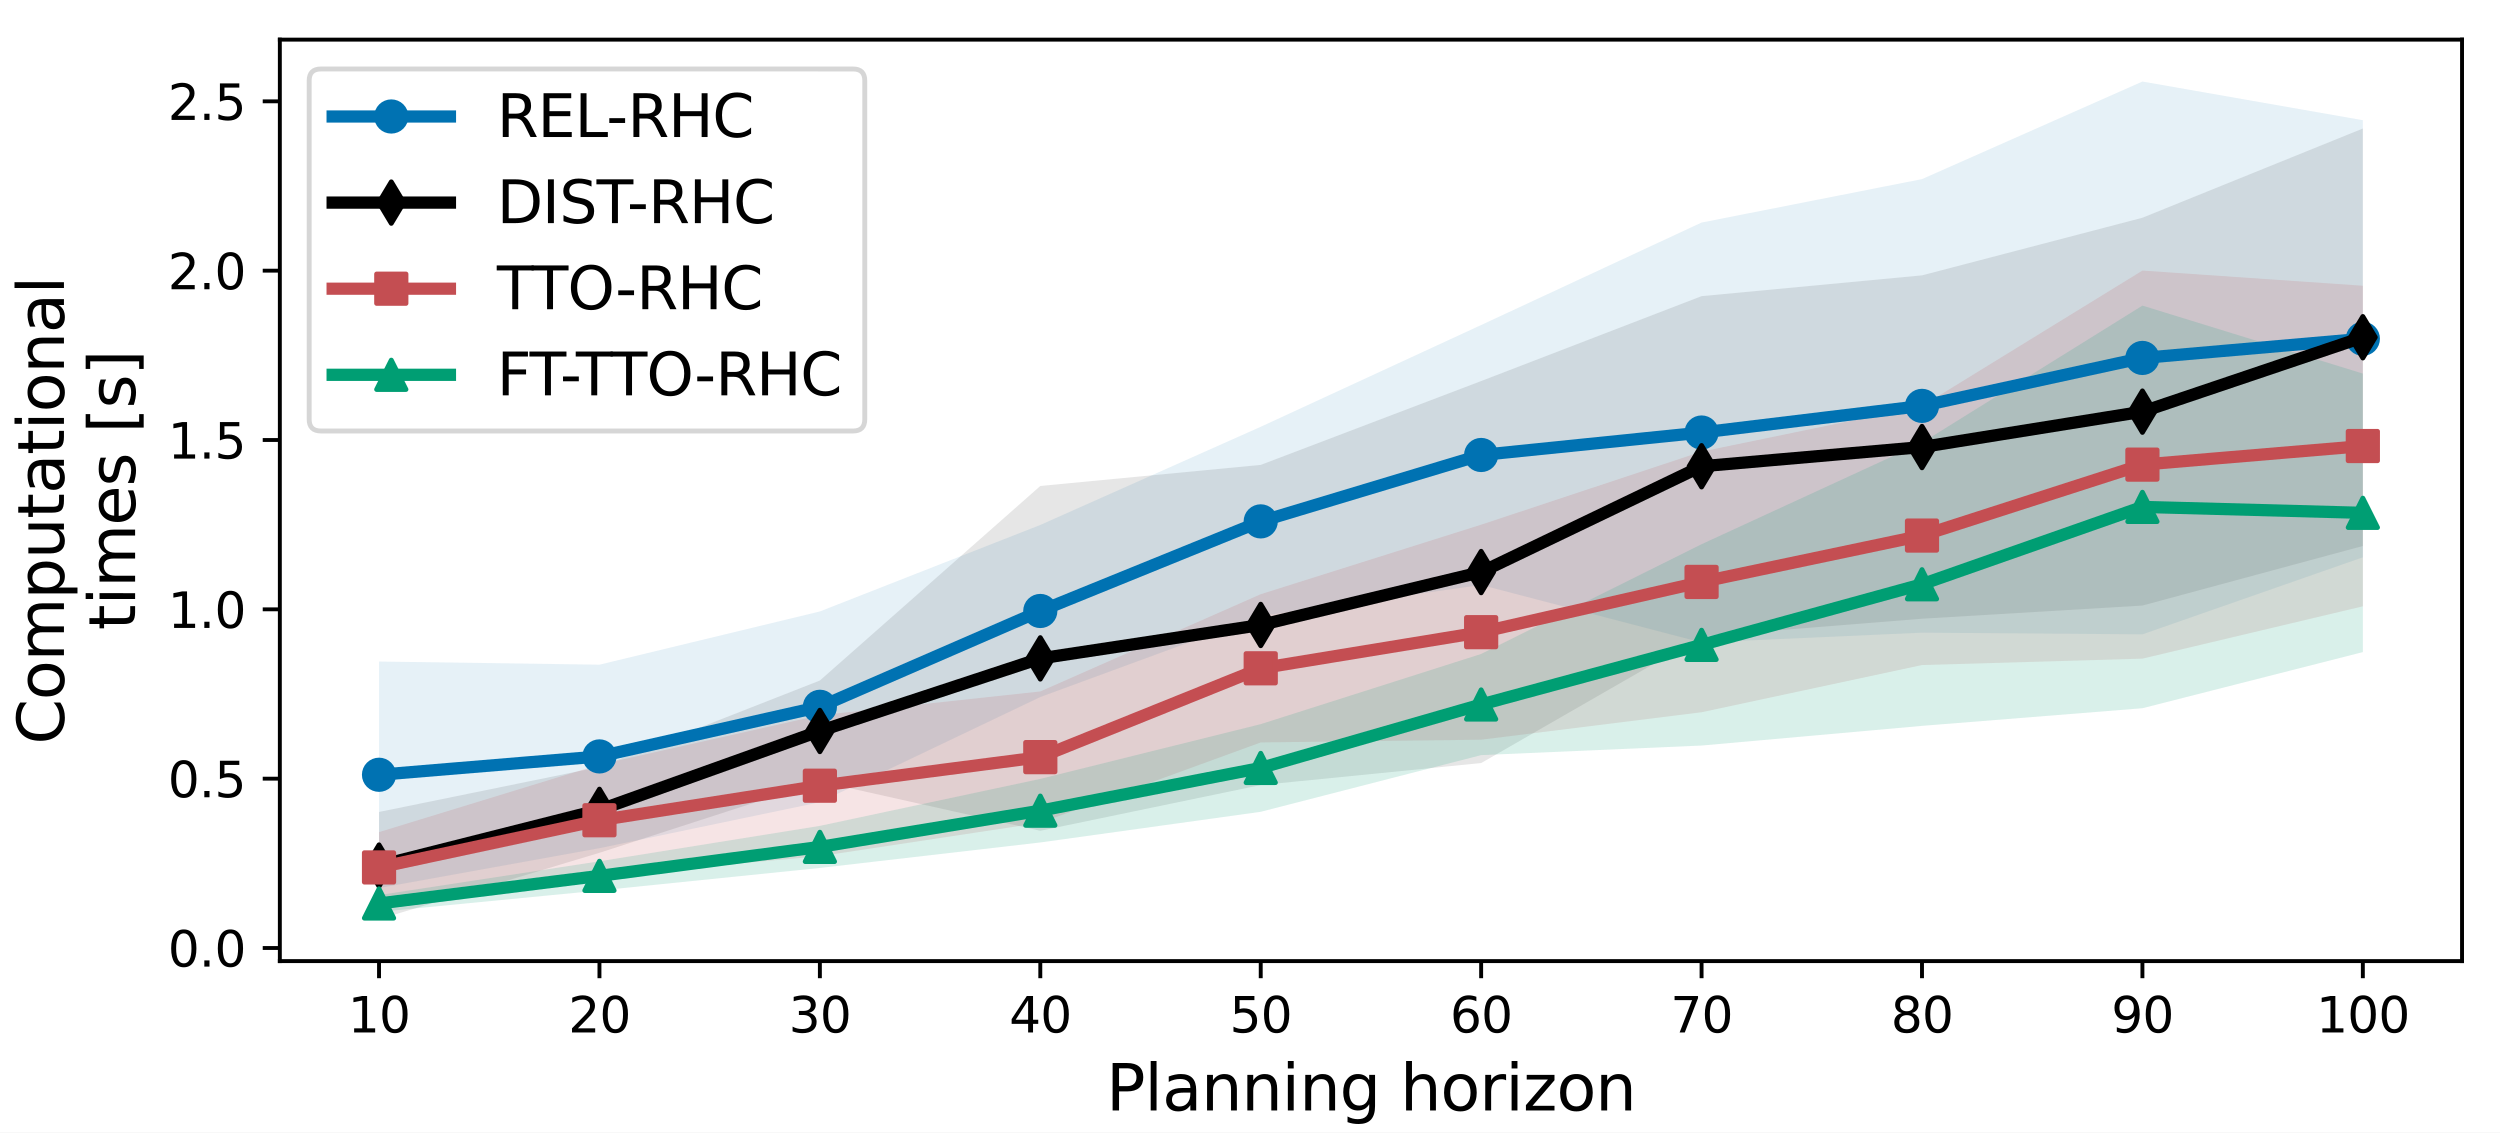 <?xml version="1.0" encoding="UTF-8" standalone="no"?>
<svg
   xmlns:dc="http://purl.org/dc/elements/1.1/"
   xmlns:cc="http://creativecommons.org/ns#"
   xmlns:rdf="http://www.w3.org/1999/02/22-rdf-syntax-ns#"
   xmlns:svg="http://www.w3.org/2000/svg"
   xmlns="http://www.w3.org/2000/svg"
   xmlns:xlink="http://www.w3.org/1999/xlink"
   xmlns:sodipodi="http://sodipodi.sourceforge.net/DTD/sodipodi-0.dtd"
   xmlns:inkscape="http://www.inkscape.org/namespaces/inkscape"
   width="511.412pt"
   height="231.764pt"
   viewBox="0 0 511.412 231.764"
   version="1.1"
   id="svg659"
   sodipodi:docname="closed_loop_time_cross_applications.svg"
   inkscape:version="0.92.4 (5da689c313, 2019-01-14)">
  <rect x="0" y="0" width="511.412" height="231.764" fill="#333333" stroke="none"/>
  <sodipodi:namedview
     pagecolor="#ffffff"
     bordercolor="#666666"
     borderopacity="1"
     objecttolerance="10"
     gridtolerance="10"
     guidetolerance="10"
     inkscape:pageopacity="0"
     inkscape:pageshadow="2"
     inkscape:window-width="2560"
     inkscape:window-height="1351"
     id="namedview661"
     showgrid="false"
     inkscape:zoom="2.6940104"
     inkscape:cx="364.32673"
     inkscape:cy="152.28226"
     inkscape:window-x="-9"
     inkscape:window-y="-9"
     inkscape:window-maximized="1"
     inkscape:current-layer="figure_1" />
  <defs
     id="defs6"
     style="stroke-linecap:butt;stroke-linejoin:round">
    <style
       type="text/css"
       id="style4">*{stroke-linejoin: round; stroke-linecap: butt}</style>
  </defs>
  <g
     id="figure_1"
     style="stroke-linecap:butt;stroke-linejoin:round"
     transform="translate(-14.755,-26.448)">
    <g
       id="patch_1"
       transform="matrix(0.888,0,0,0.805,14.755,26.448)"
       style="stroke-linecap:butt;stroke-linejoin:round">
      <path
         d="M 0,288 H 576 V 0 H 0 Z"
         style="fill:#ffffff;stroke-linecap:butt;stroke-linejoin:round"
         id="path8"
         inkscape:connector-curvature="0" />
    </g>
    <g
       id="axes_1"
       style="stroke-linecap:butt;stroke-linejoin:round">
      <g
         id="patch_2"
         style="stroke-linecap:butt;stroke-linejoin:round">
        <path
           d="M 72,223.056 H 518.4 V 34.56 H 72 Z"
           style="fill:#ffffff;stroke-linecap:butt;stroke-linejoin:round"
           id="path11"
           inkscape:connector-curvature="0" />
      </g>
      <g
         id="PolyCollection_1"
         style="stroke-linecap:butt;stroke-linejoin:round">
        <path
           d="m 92.291,161.774 v 46.331 l 45.091,-8.149 45.091,-9.41 45.091,-21.511 45.091,-16.574 45.091,-6.349 45.091,11.773 45.091,-2.013 45.091,0.341 45.091,-15.761 v -89.412 0 L 453.018,43.128 l -45.091,19.959 -45.091,8.886 -45.091,20.962 -45.091,20.818 -45.091,20.081 -45.091,17.695 -45.091,10.89 z"
           clip-path="url(#pde7e6a9d0e)"
           style="fill:#0072b2;fill-opacity:0.1;stroke-linecap:butt;stroke-linejoin:round"
           id="path14"
           inkscape:connector-curvature="0" />
      </g>
      <g
         id="PolyCollection_2"
         style="stroke-linecap:butt;stroke-linejoin:round">
        <path
           d="M 92.291,192.546 V 214.488 l 45.091,-13.592 45.091,-14.589 45.091,10.091 45.091,-9.362 45.091,-4.494 45.091,-25.918 45.091,-3.609 45.091,-2.691 45.091,-12.188 v -85.399 0 l -45.091,18.253 -45.091,11.787 -45.091,4.253 -45.091,17.367 -45.091,17.153 -45.091,4.311 -45.091,39.796 -45.091,17.685 z"
           clip-path="url(#pde7e6a9d0e)"
           style="fill-opacity:0.1;stroke-linecap:butt;stroke-linejoin:round"
           id="path17"
           inkscape:connector-curvature="0" />
      </g>
      <g
         id="PolyCollection_3"
         style="stroke-linecap:butt;stroke-linejoin:round">
        <path
           d="m 92.291,196.668 v 14.449 l 45.091,-5.49 45.091,-4.035 45.091,-6.827 45.091,-16.444 45.091,-0.559 45.091,-5.613 45.091,-9.656 45.091,-1.311 45.091,-10.705 v -65.574 0 l -45.091,-3.103 -45.091,27.722 -45.091,9.31 -45.091,14.948 -45.091,14.223 -45.091,19.891 -45.091,4.869 -45.091,10.096 z"
           clip-path="url(#pde7e6a9d0e)"
           style="fill:#c44e52;fill-opacity:0.15;stroke-linecap:butt;stroke-linejoin:round"
           id="path20"
           inkscape:connector-curvature="0" />
      </g>
      <g
         id="PolyCollection_4"
         style="stroke-linecap:butt;stroke-linejoin:round">
        <path
           d="m 92.291,209.546 v 3.438 l 45.091,-4.376 45.091,-4.608 45.091,-5.215 45.091,-6.273 45.091,-11.598 45.091,-1.955 45.091,-4.025 45.091,-3.609 45.091,-11.481 v -56.972 0 l -45.091,-13.91 -45.091,28.044 -45.091,20.763 -45.091,22.451 -45.091,14.357 -45.091,11.201 -45.091,9.611 -45.091,7.243 z"
           clip-path="url(#pde7e6a9d0e)"
           style="fill:#009e73;fill-opacity:0.15;stroke-linecap:butt;stroke-linejoin:round"
           id="path23"
           inkscape:connector-curvature="0" />
      </g>
      <g
         id="matplotlib.axis_1"
         style="stroke-linecap:butt;stroke-linejoin:round">
        <g
           id="xtick_1"
           style="stroke-linecap:butt;stroke-linejoin:round">
          <g
             id="line2d_1"
             style="stroke-linecap:butt;stroke-linejoin:round">
            <defs
               id="defs27">
              <path
                 id="m3725d9f1ed"
                 d="M 0,0 V 3.5"
                 style="stroke:#000000;stroke-width:0.8;stroke-linecap:butt;stroke-linejoin:round"
                 inkscape:connector-curvature="0" />
            </defs>
            <g
               id="g31"
               style="stroke-linecap:butt;stroke-linejoin:round">
              <use
                 xlink:href="#m3725d9f1ed"
                 x="92.291"
                 y="223.056"
                 style="stroke:#000000;stroke-width:0.8;stroke-linecap:butt;stroke-linejoin:round"
                 id="use29"
                 width="100%"
                 height="100%" />
            </g>
          </g>
          <g
             id="text_1"
             style="stroke-linecap:butt;stroke-linejoin:round">
            <!-- 10 -->
            <g
               transform="matrix(0.1,0,0,-0.1,85.928,237.654)"
               id="g42"
               style="stroke-linecap:butt;stroke-linejoin:round">
              <defs
                 id="defs36">
                <path
                   id="DejaVuSans-31"
                   d="M 794,531 H 1825 V 4091 L 703,3866 v 575 l 1116,225 h 631 V 531 H 3481 V 0 H 794 Z"
                   transform="scale(0.016)"
                   inkscape:connector-curvature="0"
                   style="stroke-linecap:butt;stroke-linejoin:round" />
                <path
                   id="DejaVuSans-30"
                   d="m 2034,4250 q -487,0 -733,-480 -245,-479 -245,-1442 0,-959 245,-1439 246,-480 733,-480 491,0 736,480 246,480 246,1439 0,963 -246,1442 -245,480 -736,480 z m 0,500 q 785,0 1199,-621 414,-620 414,-1801 0,-1178 -414,-1799 -414,-620 -1199,-620 -784,0 -1198,620 -414,621 -414,1799 0,1181 414,1801 414,621 1198,621 z"
                   transform="scale(0.016)"
                   inkscape:connector-curvature="0"
                   style="stroke-linecap:butt;stroke-linejoin:round" />
              </defs>
              <use
                 xlink:href="#DejaVuSans-31"
                 id="use38"
                 style="stroke-linecap:butt;stroke-linejoin:round"
                 x="0"
                 y="0"
                 width="100%"
                 height="100%" />
              <use
                 xlink:href="#DejaVuSans-30"
                 x="63.623"
                 id="use40"
                 style="stroke-linecap:butt;stroke-linejoin:round"
                 y="0"
                 width="100%"
                 height="100%" />
            </g>
          </g>
        </g>
        <g
           id="xtick_2"
           style="stroke-linecap:butt;stroke-linejoin:round">
          <g
             id="line2d_2"
             style="stroke-linecap:butt;stroke-linejoin:round">
            <g
               id="g48"
               style="stroke-linecap:butt;stroke-linejoin:round">
              <use
                 xlink:href="#m3725d9f1ed"
                 x="137.382"
                 y="223.056"
                 style="stroke:#000000;stroke-width:0.8;stroke-linecap:butt;stroke-linejoin:round"
                 id="use46"
                 width="100%"
                 height="100%" />
            </g>
          </g>
          <g
             id="text_2"
             style="stroke-linecap:butt;stroke-linejoin:round">
            <!-- 20 -->
            <g
               transform="matrix(0.1,0,0,-0.1,131.019,237.654)"
               id="g58"
               style="stroke-linecap:butt;stroke-linejoin:round">
              <defs
                 id="defs52">
                <path
                   id="DejaVuSans-32"
                   d="M 1228,531 H 3431 V 0 H 469 v 531 q 359,372 979,998 621,627 780,809 303,340 423,576 121,236 121,464 0,372 -261,606 -261,235 -680,235 -297,0 -627,-103 -329,-103 -704,-313 v 638 q 381,153 712,231 332,78 607,78 725,0 1156,-363 431,-362 431,-968 0,-288 -108,-546 -107,-257 -392,-607 -78,-91 -497,-524 Q 1991,1309 1228,531 Z"
                   transform="scale(0.016)"
                   inkscape:connector-curvature="0"
                   style="stroke-linecap:butt;stroke-linejoin:round" />
              </defs>
              <use
                 xlink:href="#DejaVuSans-32"
                 id="use54"
                 style="stroke-linecap:butt;stroke-linejoin:round"
                 x="0"
                 y="0"
                 width="100%"
                 height="100%" />
              <use
                 xlink:href="#DejaVuSans-30"
                 x="63.623"
                 id="use56"
                 style="stroke-linecap:butt;stroke-linejoin:round"
                 y="0"
                 width="100%"
                 height="100%" />
            </g>
          </g>
        </g>
        <g
           id="xtick_3"
           style="stroke-linecap:butt;stroke-linejoin:round">
          <g
             id="line2d_3"
             style="stroke-linecap:butt;stroke-linejoin:round">
            <g
               id="g64"
               style="stroke-linecap:butt;stroke-linejoin:round">
              <use
                 xlink:href="#m3725d9f1ed"
                 x="182.473"
                 y="223.056"
                 style="stroke:#000000;stroke-width:0.8;stroke-linecap:butt;stroke-linejoin:round"
                 id="use62"
                 width="100%"
                 height="100%" />
            </g>
          </g>
          <g
             id="text_3"
             style="stroke-linecap:butt;stroke-linejoin:round">
            <!-- 30 -->
            <g
               transform="matrix(0.1,0,0,-0.1,176.11,237.654)"
               id="g74"
               style="stroke-linecap:butt;stroke-linejoin:round">
              <defs
                 id="defs68">
                <path
                   id="DejaVuSans-33"
                   d="m 2597,2516 q 453,-97 707,-404 255,-306 255,-756 0,-690 -475,-1069 -475,-378 -1350,-378 -293,0 -604,58 -311,58 -642,174 v 609 q 262,-153 574,-231 313,-78 654,-78 593,0 904,234 311,234 311,681 0,413 -289,645 -289,233 -804,233 h -544 v 519 h 569 q 465,0 712,186 247,186 247,536 0,359 -255,551 -254,193 -729,193 -260,0 -557,-57 -297,-56 -653,-174 v 562 q 360,100 674,150 314,50 592,50 719,0 1137,-327 419,-326 419,-882 0,-388 -222,-655 -222,-267 -631,-370 z"
                   transform="scale(0.016)"
                   inkscape:connector-curvature="0"
                   style="stroke-linecap:butt;stroke-linejoin:round" />
              </defs>
              <use
                 xlink:href="#DejaVuSans-33"
                 id="use70"
                 style="stroke-linecap:butt;stroke-linejoin:round"
                 x="0"
                 y="0"
                 width="100%"
                 height="100%" />
              <use
                 xlink:href="#DejaVuSans-30"
                 x="63.623"
                 id="use72"
                 style="stroke-linecap:butt;stroke-linejoin:round"
                 y="0"
                 width="100%"
                 height="100%" />
            </g>
          </g>
        </g>
        <g
           id="xtick_4"
           style="stroke-linecap:butt;stroke-linejoin:round">
          <g
             id="line2d_4"
             style="stroke-linecap:butt;stroke-linejoin:round">
            <g
               id="g80"
               style="stroke-linecap:butt;stroke-linejoin:round">
              <use
                 xlink:href="#m3725d9f1ed"
                 x="227.564"
                 y="223.056"
                 style="stroke:#000000;stroke-width:0.8;stroke-linecap:butt;stroke-linejoin:round"
                 id="use78"
                 width="100%"
                 height="100%" />
            </g>
          </g>
          <g
             id="text_4"
             style="stroke-linecap:butt;stroke-linejoin:round">
            <!-- 40 -->
            <g
               transform="matrix(0.1,0,0,-0.1,221.201,237.654)"
               id="g90"
               style="stroke-linecap:butt;stroke-linejoin:round">
              <defs
                 id="defs84">
                <path
                   id="DejaVuSans-34"
                   d="M 2419,4116 825,1625 h 1594 z m -166,550 h 794 V 1625 h 666 V 1100 H 3047 V 0 H 2419 V 1100 H 313 v 609 z"
                   transform="scale(0.016)"
                   inkscape:connector-curvature="0"
                   style="stroke-linecap:butt;stroke-linejoin:round" />
              </defs>
              <use
                 xlink:href="#DejaVuSans-34"
                 id="use86"
                 style="stroke-linecap:butt;stroke-linejoin:round"
                 x="0"
                 y="0"
                 width="100%"
                 height="100%" />
              <use
                 xlink:href="#DejaVuSans-30"
                 x="63.623"
                 id="use88"
                 style="stroke-linecap:butt;stroke-linejoin:round"
                 y="0"
                 width="100%"
                 height="100%" />
            </g>
          </g>
        </g>
        <g
           id="xtick_5"
           style="stroke-linecap:butt;stroke-linejoin:round">
          <g
             id="line2d_5"
             style="stroke-linecap:butt;stroke-linejoin:round">
            <g
               id="g96"
               style="stroke-linecap:butt;stroke-linejoin:round">
              <use
                 xlink:href="#m3725d9f1ed"
                 x="272.655"
                 y="223.056"
                 style="stroke:#000000;stroke-width:0.8;stroke-linecap:butt;stroke-linejoin:round"
                 id="use94"
                 width="100%"
                 height="100%" />
            </g>
          </g>
          <g
             id="text_5"
             style="stroke-linecap:butt;stroke-linejoin:round">
            <!-- 50 -->
            <g
               transform="matrix(0.1,0,0,-0.1,266.292,237.654)"
               id="g106"
               style="stroke-linecap:butt;stroke-linejoin:round">
              <defs
                 id="defs100">
                <path
                   id="DejaVuSans-35"
                   d="M 691,4666 H 3169 V 4134 H 1269 V 2991 q 137,47 274,70 138,23 276,23 781,0 1237,-428 457,-428 457,-1159 Q 3513,744 3044,326 2575,-91 1722,-91 1428,-91 1123,-41 819,9 494,109 v 635 q 281,-153 581,-228 300,-75 634,-75 541,0 856,284 316,284 316,772 0,487 -316,771 -315,285 -856,285 -253,0 -505,-56 -251,-56 -513,-175 z"
                   transform="scale(0.016)"
                   inkscape:connector-curvature="0"
                   style="stroke-linecap:butt;stroke-linejoin:round" />
              </defs>
              <use
                 xlink:href="#DejaVuSans-35"
                 id="use102"
                 style="stroke-linecap:butt;stroke-linejoin:round"
                 x="0"
                 y="0"
                 width="100%"
                 height="100%" />
              <use
                 xlink:href="#DejaVuSans-30"
                 x="63.623"
                 id="use104"
                 style="stroke-linecap:butt;stroke-linejoin:round"
                 y="0"
                 width="100%"
                 height="100%" />
            </g>
          </g>
        </g>
        <g
           id="xtick_6"
           style="stroke-linecap:butt;stroke-linejoin:round">
          <g
             id="line2d_6"
             style="stroke-linecap:butt;stroke-linejoin:round">
            <g
               id="g112"
               style="stroke-linecap:butt;stroke-linejoin:round">
              <use
                 xlink:href="#m3725d9f1ed"
                 x="317.745"
                 y="223.056"
                 style="stroke:#000000;stroke-width:0.8;stroke-linecap:butt;stroke-linejoin:round"
                 id="use110"
                 width="100%"
                 height="100%" />
            </g>
          </g>
          <g
             id="text_6"
             style="stroke-linecap:butt;stroke-linejoin:round">
            <!-- 60 -->
            <g
               transform="matrix(0.1,0,0,-0.1,311.383,237.654)"
               id="g122"
               style="stroke-linecap:butt;stroke-linejoin:round">
              <defs
                 id="defs116">
                <path
                   id="DejaVuSans-36"
                   d="m 2113,2584 q -425,0 -674,-291 -248,-290 -248,-796 0,-503 248,-796 249,-292 674,-292 425,0 673,292 248,293 248,796 0,506 -248,796 -248,291 -673,291 z m 1253,1979 v -575 q -238,112 -480,171 -242,60 -480,60 -625,0 -955,-422 -329,-422 -376,-1275 184,272 462,417 279,145 613,145 703,0 1111,-427 408,-426 408,-1160 0,-719 -425,-1154 -425,-434 -1131,-434 -810,0 -1238,620 -428,621 -428,1799 0,1106 525,1764 525,658 1409,658 238,0 480,-47 242,-47 505,-140 z"
                   transform="scale(0.016)"
                   inkscape:connector-curvature="0"
                   style="stroke-linecap:butt;stroke-linejoin:round" />
              </defs>
              <use
                 xlink:href="#DejaVuSans-36"
                 id="use118"
                 style="stroke-linecap:butt;stroke-linejoin:round"
                 x="0"
                 y="0"
                 width="100%"
                 height="100%" />
              <use
                 xlink:href="#DejaVuSans-30"
                 x="63.623"
                 id="use120"
                 style="stroke-linecap:butt;stroke-linejoin:round"
                 y="0"
                 width="100%"
                 height="100%" />
            </g>
          </g>
        </g>
        <g
           id="xtick_7"
           style="stroke-linecap:butt;stroke-linejoin:round">
          <g
             id="line2d_7"
             style="stroke-linecap:butt;stroke-linejoin:round">
            <g
               id="g128"
               style="stroke-linecap:butt;stroke-linejoin:round">
              <use
                 xlink:href="#m3725d9f1ed"
                 x="362.836"
                 y="223.056"
                 style="stroke:#000000;stroke-width:0.8;stroke-linecap:butt;stroke-linejoin:round"
                 id="use126"
                 width="100%"
                 height="100%" />
            </g>
          </g>
          <g
             id="text_7"
             style="stroke-linecap:butt;stroke-linejoin:round">
            <!-- 70 -->
            <g
               transform="matrix(0.1,0,0,-0.1,356.474,237.654)"
               id="g138"
               style="stroke-linecap:butt;stroke-linejoin:round">
              <defs
                 id="defs132">
                <path
                   id="DejaVuSans-37"
                   d="M 525,4666 H 3525 V 4397 L 1831,0 H 1172 L 2766,4134 H 525 Z"
                   transform="scale(0.016)"
                   inkscape:connector-curvature="0"
                   style="stroke-linecap:butt;stroke-linejoin:round" />
              </defs>
              <use
                 xlink:href="#DejaVuSans-37"
                 id="use134"
                 style="stroke-linecap:butt;stroke-linejoin:round"
                 x="0"
                 y="0"
                 width="100%"
                 height="100%" />
              <use
                 xlink:href="#DejaVuSans-30"
                 x="63.623"
                 id="use136"
                 style="stroke-linecap:butt;stroke-linejoin:round"
                 y="0"
                 width="100%"
                 height="100%" />
            </g>
          </g>
        </g>
        <g
           id="xtick_8"
           style="stroke-linecap:butt;stroke-linejoin:round">
          <g
             id="line2d_8"
             style="stroke-linecap:butt;stroke-linejoin:round">
            <g
               id="g144"
               style="stroke-linecap:butt;stroke-linejoin:round">
              <use
                 xlink:href="#m3725d9f1ed"
                 x="407.927"
                 y="223.056"
                 style="stroke:#000000;stroke-width:0.8;stroke-linecap:butt;stroke-linejoin:round"
                 id="use142"
                 width="100%"
                 height="100%" />
            </g>
          </g>
          <g
             id="text_8"
             style="stroke-linecap:butt;stroke-linejoin:round">
            <!-- 80 -->
            <g
               transform="matrix(0.1,0,0,-0.1,401.565,237.654)"
               id="g154"
               style="stroke-linecap:butt;stroke-linejoin:round">
              <defs
                 id="defs148">
                <path
                   id="DejaVuSans-38"
                   d="m 2034,2216 q -450,0 -708,-241 -257,-241 -257,-662 0,-422 257,-663 258,-241 708,-241 450,0 709,242 260,243 260,662 0,421 -258,662 -257,241 -711,241 z m -631,268 q -406,100 -633,378 -226,279 -226,679 0,559 398,884 399,325 1092,325 697,0 1094,-325 397,-325 397,-884 0,-400 -227,-679 -226,-278 -629,-378 456,-106 710,-416 255,-309 255,-755 Q 3634,634 3220,271 2806,-91 2034,-91 1263,-91 848,271 434,634 434,1313 q 0,446 256,755 257,310 713,416 z m -231,997 q 0,-362 226,-565 227,-203 636,-203 407,0 636,203 230,203 230,565 0,363 -230,566 -229,203 -636,203 -409,0 -636,-203 -226,-203 -226,-566 z"
                   transform="scale(0.016)"
                   inkscape:connector-curvature="0"
                   style="stroke-linecap:butt;stroke-linejoin:round" />
              </defs>
              <use
                 xlink:href="#DejaVuSans-38"
                 id="use150"
                 style="stroke-linecap:butt;stroke-linejoin:round"
                 x="0"
                 y="0"
                 width="100%"
                 height="100%" />
              <use
                 xlink:href="#DejaVuSans-30"
                 x="63.623"
                 id="use152"
                 style="stroke-linecap:butt;stroke-linejoin:round"
                 y="0"
                 width="100%"
                 height="100%" />
            </g>
          </g>
        </g>
        <g
           id="xtick_9"
           style="stroke-linecap:butt;stroke-linejoin:round">
          <g
             id="line2d_9"
             style="stroke-linecap:butt;stroke-linejoin:round">
            <g
               id="g160"
               style="stroke-linecap:butt;stroke-linejoin:round">
              <use
                 xlink:href="#m3725d9f1ed"
                 x="453.018"
                 y="223.056"
                 style="stroke:#000000;stroke-width:0.8;stroke-linecap:butt;stroke-linejoin:round"
                 id="use158"
                 width="100%"
                 height="100%" />
            </g>
          </g>
          <g
             id="text_9"
             style="stroke-linecap:butt;stroke-linejoin:round">
            <!-- 90 -->
            <g
               transform="matrix(0.1,0,0,-0.1,446.656,237.654)"
               id="g170"
               style="stroke-linecap:butt;stroke-linejoin:round">
              <defs
                 id="defs164">
                <path
                   id="DejaVuSans-39"
                   d="m 703,97 v 575 q 238,-113 481,-172 244,-59 479,-59 625,0 954,420 330,420 377,1277 -181,-269 -460,-413 -278,-144 -615,-144 -700,0 -1108,423 -408,424 -408,1159 0,718 425,1152 425,435 1131,435 810,0 1236,-621 427,-620 427,-1801 Q 3622,1225 3098,567 2575,-91 1691,-91 1453,-91 1209,-44 966,3 703,97 Z m 1256,1978 q 425,0 673,290 249,291 249,798 0,503 -249,795 -248,292 -673,292 -425,0 -673,-292 -248,-292 -248,-795 0,-507 248,-798 248,-290 673,-290 z"
                   transform="scale(0.016)"
                   inkscape:connector-curvature="0"
                   style="stroke-linecap:butt;stroke-linejoin:round" />
              </defs>
              <use
                 xlink:href="#DejaVuSans-39"
                 id="use166"
                 style="stroke-linecap:butt;stroke-linejoin:round"
                 x="0"
                 y="0"
                 width="100%"
                 height="100%" />
              <use
                 xlink:href="#DejaVuSans-30"
                 x="63.623"
                 id="use168"
                 style="stroke-linecap:butt;stroke-linejoin:round"
                 y="0"
                 width="100%"
                 height="100%" />
            </g>
          </g>
        </g>
        <g
           id="xtick_10"
           style="stroke-linecap:butt;stroke-linejoin:round">
          <g
             id="line2d_10"
             style="stroke-linecap:butt;stroke-linejoin:round">
            <g
               id="g176"
               style="stroke-linecap:butt;stroke-linejoin:round">
              <use
                 xlink:href="#m3725d9f1ed"
                 x="498.109"
                 y="223.056"
                 style="stroke:#000000;stroke-width:0.8;stroke-linecap:butt;stroke-linejoin:round"
                 id="use174"
                 width="100%"
                 height="100%" />
            </g>
          </g>
          <g
             id="text_10"
             style="stroke-linecap:butt;stroke-linejoin:round">
            <!-- 100 -->
            <g
               transform="matrix(0.1,0,0,-0.1,488.565,237.654)"
               id="g185"
               style="stroke-linecap:butt;stroke-linejoin:round">
              <use
                 xlink:href="#DejaVuSans-31"
                 id="use179"
                 style="stroke-linecap:butt;stroke-linejoin:round"
                 x="0"
                 y="0"
                 width="100%"
                 height="100%" />
              <use
                 xlink:href="#DejaVuSans-30"
                 x="63.623"
                 id="use181"
                 style="stroke-linecap:butt;stroke-linejoin:round"
                 y="0"
                 width="100%"
                 height="100%" />
              <use
                 xlink:href="#DejaVuSans-30"
                 x="127.246"
                 id="use183"
                 style="stroke-linecap:butt;stroke-linejoin:round"
                 y="0"
                 width="100%"
                 height="100%" />
            </g>
          </g>
        </g>
        <g
           id="text_11"
           style="stroke-linecap:butt;stroke-linejoin:round">
          <!-- Planning horizon -->
          <g
             transform="matrix(0.13,0,0,-0.13,241.053,253.612)"
             id="g234"
             style="stroke-linecap:butt;stroke-linejoin:round">
            <defs
               id="defs200">
              <path
                 id="DejaVuSans-50"
                 d="M 1259,4147 V 2394 h 794 q 441,0 681,228 241,228 241,650 0,419 -241,647 -240,228 -681,228 z m -631,519 h 1425 q 785,0 1186,-355 402,-355 402,-1039 0,-691 -402,-1044 -401,-353 -1186,-353 H 1259 V 0 H 628 Z"
                 transform="scale(0.016)"
                 inkscape:connector-curvature="0"
                 style="stroke-linecap:butt;stroke-linejoin:round" />
              <path
                 id="DejaVuSans-6c"
                 d="m 603,4863 h 575 V 0 H 603 Z"
                 transform="scale(0.016)"
                 inkscape:connector-curvature="0"
                 style="stroke-linecap:butt;stroke-linejoin:round" />
              <path
                 id="DejaVuSans-61"
                 d="m 2194,1759 q -697,0 -966,-159 -269,-159 -269,-544 0,-306 202,-486 202,-179 548,-179 479,0 768,339 289,339 289,901 v 128 z m 1147,238 V 0 H 2766 V 531 Q 2569,213 2275,61 1981,-91 1556,-91 q -537,0 -855,302 -317,302 -317,808 0,590 395,890 396,300 1180,300 h 807 v 57 q 0,397 -261,614 -261,217 -733,217 -300,0 -585,-72 -284,-72 -546,-216 v 532 q 315,122 612,182 297,61 578,61 760,0 1135,-394 375,-393 375,-1193 z"
                 transform="scale(0.016)"
                 inkscape:connector-curvature="0"
                 style="stroke-linecap:butt;stroke-linejoin:round" />
              <path
                 id="DejaVuSans-6e"
                 d="M 3513,2113 V 0 h -575 v 2094 q 0,497 -194,743 -194,247 -581,247 -466,0 -735,-297 -269,-296 -269,-809 V 0 H 581 v 3500 h 578 v -544 q 207,316 486,472 280,156 646,156 603,0 912,-373 310,-373 310,-1098 z"
                 transform="scale(0.016)"
                 inkscape:connector-curvature="0"
                 style="stroke-linecap:butt;stroke-linejoin:round" />
              <path
                 id="DejaVuSans-69"
                 d="m 603,3500 h 575 V 0 H 603 Z m 0,1363 h 575 V 4134 H 603 Z"
                 transform="scale(0.016)"
                 inkscape:connector-curvature="0"
                 style="stroke-linecap:butt;stroke-linejoin:round" />
              <path
                 id="DejaVuSans-67"
                 d="m 2906,1791 q 0,625 -258,968 -257,344 -723,344 -462,0 -720,-344 -258,-343 -258,-968 0,-622 258,-966 258,-344 720,-344 466,0 723,344 258,344 258,966 z M 3481,434 q 0,-893 -397,-1329 -396,-436 -1215,-436 -303,0 -572,45 -269,45 -522,139 v 559 q 253,-137 500,-202 247,-66 503,-66 566,0 847,295 281,295 281,892 V 616 Q 2728,306 2450,153 2172,0 1784,0 1141,0 747,490 353,981 353,1791 q 0,812 394,1302 394,491 1037,491 388,0 666,-153 278,-153 456,-462 v 531 h 575 z"
                 transform="scale(0.016)"
                 inkscape:connector-curvature="0"
                 style="stroke-linecap:butt;stroke-linejoin:round" />
              <path
                 id="DejaVuSans-20"
                 transform="scale(0.016)"
                 d=""
                 inkscape:connector-curvature="0"
                 style="stroke-linecap:butt;stroke-linejoin:round" />
              <path
                 id="DejaVuSans-68"
                 d="M 3513,2113 V 0 h -575 v 2094 q 0,497 -194,743 -194,247 -581,247 -466,0 -735,-297 -269,-296 -269,-809 V 0 H 581 v 4863 h 578 V 2956 q 207,316 486,472 280,156 646,156 603,0 912,-373 310,-373 310,-1098 z"
                 transform="scale(0.016)"
                 inkscape:connector-curvature="0"
                 style="stroke-linecap:butt;stroke-linejoin:round" />
              <path
                 id="DejaVuSans-6f"
                 d="m 1959,3097 q -462,0 -731,-361 -269,-361 -269,-989 0,-628 267,-989 268,-361 733,-361 460,0 728,362 269,363 269,988 0,622 -269,986 -268,364 -728,364 z m 0,487 q 750,0 1178,-488 429,-487 429,-1349 Q 3566,888 3137,398 2709,-91 1959,-91 1206,-91 779,398 353,888 353,1747 q 0,862 426,1349 427,488 1180,488 z"
                 transform="scale(0.016)"
                 inkscape:connector-curvature="0"
                 style="stroke-linecap:butt;stroke-linejoin:round" />
              <path
                 id="DejaVuSans-72"
                 d="m 2631,2963 q -97,56 -211,82 -114,27 -251,27 -488,0 -749,-317 -261,-317 -261,-911 V 0 H 581 v 3500 h 578 v -544 q 182,319 472,473 291,155 707,155 59,0 131,-8 72,-7 159,-23 z"
                 transform="scale(0.016)"
                 inkscape:connector-curvature="0"
                 style="stroke-linecap:butt;stroke-linejoin:round" />
              <path
                 id="DejaVuSans-7a"
                 d="M 353,3500 H 3084 V 2975 L 922,459 H 3084 V 0 H 275 V 525 L 2438,3041 H 353 Z"
                 transform="scale(0.016)"
                 inkscape:connector-curvature="0"
                 style="stroke-linecap:butt;stroke-linejoin:round" />
            </defs>
            <use
               xlink:href="#DejaVuSans-50"
               id="use202"
               style="stroke-linecap:butt;stroke-linejoin:round"
               x="0"
               y="0"
               width="100%"
               height="100%" />
            <use
               xlink:href="#DejaVuSans-6c"
               x="60.303"
               id="use204"
               style="stroke-linecap:butt;stroke-linejoin:round"
               y="0"
               width="100%"
               height="100%" />
            <use
               xlink:href="#DejaVuSans-61"
               x="88.086"
               id="use206"
               style="stroke-linecap:butt;stroke-linejoin:round"
               y="0"
               width="100%"
               height="100%" />
            <use
               xlink:href="#DejaVuSans-6e"
               x="149.365"
               id="use208"
               style="stroke-linecap:butt;stroke-linejoin:round"
               y="0"
               width="100%"
               height="100%" />
            <use
               xlink:href="#DejaVuSans-6e"
               x="212.744"
               id="use210"
               style="stroke-linecap:butt;stroke-linejoin:round"
               y="0"
               width="100%"
               height="100%" />
            <use
               xlink:href="#DejaVuSans-69"
               x="276.123"
               id="use212"
               style="stroke-linecap:butt;stroke-linejoin:round"
               y="0"
               width="100%"
               height="100%" />
            <use
               xlink:href="#DejaVuSans-6e"
               x="303.906"
               id="use214"
               style="stroke-linecap:butt;stroke-linejoin:round"
               y="0"
               width="100%"
               height="100%" />
            <use
               xlink:href="#DejaVuSans-67"
               x="367.285"
               id="use216"
               style="stroke-linecap:butt;stroke-linejoin:round"
               y="0"
               width="100%"
               height="100%" />
            <use
               xlink:href="#DejaVuSans-20"
               x="430.762"
               id="use218"
               style="stroke-linecap:butt;stroke-linejoin:round"
               y="0"
               width="100%"
               height="100%" />
            <use
               xlink:href="#DejaVuSans-68"
               x="462.549"
               id="use220"
               style="stroke-linecap:butt;stroke-linejoin:round"
               y="0"
               width="100%"
               height="100%" />
            <use
               xlink:href="#DejaVuSans-6f"
               x="525.928"
               id="use222"
               style="stroke-linecap:butt;stroke-linejoin:round"
               y="0"
               width="100%"
               height="100%" />
            <use
               xlink:href="#DejaVuSans-72"
               x="587.109"
               id="use224"
               style="stroke-linecap:butt;stroke-linejoin:round"
               y="0"
               width="100%"
               height="100%" />
            <use
               xlink:href="#DejaVuSans-69"
               x="628.223"
               id="use226"
               style="stroke-linecap:butt;stroke-linejoin:round"
               y="0"
               width="100%"
               height="100%" />
            <use
               xlink:href="#DejaVuSans-7a"
               x="656.006"
               id="use228"
               style="stroke-linecap:butt;stroke-linejoin:round"
               y="0"
               width="100%"
               height="100%" />
            <use
               xlink:href="#DejaVuSans-6f"
               x="708.496"
               id="use230"
               style="stroke-linecap:butt;stroke-linejoin:round"
               y="0"
               width="100%"
               height="100%" />
            <use
               xlink:href="#DejaVuSans-6e"
               x="769.678"
               id="use232"
               style="stroke-linecap:butt;stroke-linejoin:round"
               y="0"
               width="100%"
               height="100%" />
          </g>
        </g>
      </g>
      <g
         id="matplotlib.axis_2"
         style="stroke-linecap:butt;stroke-linejoin:round">
        <g
           id="ytick_1"
           style="stroke-linecap:butt;stroke-linejoin:round">
          <g
             id="line2d_11"
             style="stroke-linecap:butt;stroke-linejoin:round">
            <defs
               id="defs239">
              <path
                 id="m81e71d4eaa"
                 d="M 0,0 H -3.5"
                 style="stroke:#000000;stroke-width:0.8;stroke-linecap:butt;stroke-linejoin:round"
                 inkscape:connector-curvature="0" />
            </defs>
            <g
               id="g243"
               style="stroke-linecap:butt;stroke-linejoin:round">
              <use
                 xlink:href="#m81e71d4eaa"
                 x="72"
                 y="220.377"
                 style="stroke:#000000;stroke-width:0.8;stroke-linecap:butt;stroke-linejoin:round"
                 id="use241"
                 width="100%"
                 height="100%" />
            </g>
          </g>
          <g
             id="text_12"
             style="stroke-linecap:butt;stroke-linejoin:round">
            <!-- 0.0 -->
            <g
               transform="matrix(0.1,0,0,-0.1,49.097,224.176)"
               id="g255"
               style="stroke-linecap:butt;stroke-linejoin:round">
              <defs
                 id="defs247">
                <path
                   id="DejaVuSans-2e"
                   d="m 684,794 h 660 V 0 H 684 Z"
                   transform="scale(0.016)"
                   inkscape:connector-curvature="0"
                   style="stroke-linecap:butt;stroke-linejoin:round" />
              </defs>
              <use
                 xlink:href="#DejaVuSans-30"
                 id="use249"
                 style="stroke-linecap:butt;stroke-linejoin:round"
                 x="0"
                 y="0"
                 width="100%"
                 height="100%" />
              <use
                 xlink:href="#DejaVuSans-2e"
                 x="63.623"
                 id="use251"
                 style="stroke-linecap:butt;stroke-linejoin:round"
                 y="0"
                 width="100%"
                 height="100%" />
              <use
                 xlink:href="#DejaVuSans-30"
                 x="95.41"
                 id="use253"
                 style="stroke-linecap:butt;stroke-linejoin:round"
                 y="0"
                 width="100%"
                 height="100%" />
            </g>
          </g>
        </g>
        <g
           id="ytick_2"
           style="stroke-linecap:butt;stroke-linejoin:round">
          <g
             id="line2d_12"
             style="stroke-linecap:butt;stroke-linejoin:round">
            <g
               id="g261"
               style="stroke-linecap:butt;stroke-linejoin:round">
              <use
                 xlink:href="#m81e71d4eaa"
                 x="72"
                 y="185.737"
                 style="stroke:#000000;stroke-width:0.8;stroke-linecap:butt;stroke-linejoin:round"
                 id="use259"
                 width="100%"
                 height="100%" />
            </g>
          </g>
          <g
             id="text_13"
             style="stroke-linecap:butt;stroke-linejoin:round">
            <!-- 0.5 -->
            <g
               transform="matrix(0.1,0,0,-0.1,49.097,189.536)"
               id="g270"
               style="stroke-linecap:butt;stroke-linejoin:round">
              <use
                 xlink:href="#DejaVuSans-30"
                 id="use264"
                 style="stroke-linecap:butt;stroke-linejoin:round"
                 x="0"
                 y="0"
                 width="100%"
                 height="100%" />
              <use
                 xlink:href="#DejaVuSans-2e"
                 x="63.623"
                 id="use266"
                 style="stroke-linecap:butt;stroke-linejoin:round"
                 y="0"
                 width="100%"
                 height="100%" />
              <use
                 xlink:href="#DejaVuSans-35"
                 x="95.41"
                 id="use268"
                 style="stroke-linecap:butt;stroke-linejoin:round"
                 y="0"
                 width="100%"
                 height="100%" />
            </g>
          </g>
        </g>
        <g
           id="ytick_3"
           style="stroke-linecap:butt;stroke-linejoin:round">
          <g
             id="line2d_13"
             style="stroke-linecap:butt;stroke-linejoin:round">
            <g
               id="g276"
               style="stroke-linecap:butt;stroke-linejoin:round">
              <use
                 xlink:href="#m81e71d4eaa"
                 x="72"
                 y="151.097"
                 style="stroke:#000000;stroke-width:0.8;stroke-linecap:butt;stroke-linejoin:round"
                 id="use274"
                 width="100%"
                 height="100%" />
            </g>
          </g>
          <g
             id="text_14"
             style="stroke-linecap:butt;stroke-linejoin:round">
            <!-- 1.0 -->
            <g
               transform="matrix(0.1,0,0,-0.1,49.097,154.897)"
               id="g285"
               style="stroke-linecap:butt;stroke-linejoin:round">
              <use
                 xlink:href="#DejaVuSans-31"
                 id="use279"
                 style="stroke-linecap:butt;stroke-linejoin:round"
                 x="0"
                 y="0"
                 width="100%"
                 height="100%" />
              <use
                 xlink:href="#DejaVuSans-2e"
                 x="63.623"
                 id="use281"
                 style="stroke-linecap:butt;stroke-linejoin:round"
                 y="0"
                 width="100%"
                 height="100%" />
              <use
                 xlink:href="#DejaVuSans-30"
                 x="95.41"
                 id="use283"
                 style="stroke-linecap:butt;stroke-linejoin:round"
                 y="0"
                 width="100%"
                 height="100%" />
            </g>
          </g>
        </g>
        <g
           id="ytick_4"
           style="stroke-linecap:butt;stroke-linejoin:round">
          <g
             id="line2d_14"
             style="stroke-linecap:butt;stroke-linejoin:round">
            <g
               id="g291"
               style="stroke-linecap:butt;stroke-linejoin:round">
              <use
                 xlink:href="#m81e71d4eaa"
                 x="72"
                 y="116.458"
                 style="stroke:#000000;stroke-width:0.8;stroke-linecap:butt;stroke-linejoin:round"
                 id="use289"
                 width="100%"
                 height="100%" />
            </g>
          </g>
          <g
             id="text_15"
             style="stroke-linecap:butt;stroke-linejoin:round">
            <!-- 1.5 -->
            <g
               transform="matrix(0.1,0,0,-0.1,49.097,120.257)"
               id="g300"
               style="stroke-linecap:butt;stroke-linejoin:round">
              <use
                 xlink:href="#DejaVuSans-31"
                 id="use294"
                 style="stroke-linecap:butt;stroke-linejoin:round"
                 x="0"
                 y="0"
                 width="100%"
                 height="100%" />
              <use
                 xlink:href="#DejaVuSans-2e"
                 x="63.623"
                 id="use296"
                 style="stroke-linecap:butt;stroke-linejoin:round"
                 y="0"
                 width="100%"
                 height="100%" />
              <use
                 xlink:href="#DejaVuSans-35"
                 x="95.41"
                 id="use298"
                 style="stroke-linecap:butt;stroke-linejoin:round"
                 y="0"
                 width="100%"
                 height="100%" />
            </g>
          </g>
        </g>
        <g
           id="ytick_5"
           style="stroke-linecap:butt;stroke-linejoin:round">
          <g
             id="line2d_15"
             style="stroke-linecap:butt;stroke-linejoin:round">
            <g
               id="g306"
               style="stroke-linecap:butt;stroke-linejoin:round">
              <use
                 xlink:href="#m81e71d4eaa"
                 x="72"
                 y="81.818"
                 style="stroke:#000000;stroke-width:0.8;stroke-linecap:butt;stroke-linejoin:round"
                 id="use304"
                 width="100%"
                 height="100%" />
            </g>
          </g>
          <g
             id="text_16"
             style="stroke-linecap:butt;stroke-linejoin:round">
            <!-- 2.0 -->
            <g
               transform="matrix(0.1,0,0,-0.1,49.097,85.617)"
               id="g315"
               style="stroke-linecap:butt;stroke-linejoin:round">
              <use
                 xlink:href="#DejaVuSans-32"
                 id="use309"
                 style="stroke-linecap:butt;stroke-linejoin:round"
                 x="0"
                 y="0"
                 width="100%"
                 height="100%" />
              <use
                 xlink:href="#DejaVuSans-2e"
                 x="63.623"
                 id="use311"
                 style="stroke-linecap:butt;stroke-linejoin:round"
                 y="0"
                 width="100%"
                 height="100%" />
              <use
                 xlink:href="#DejaVuSans-30"
                 x="95.41"
                 id="use313"
                 style="stroke-linecap:butt;stroke-linejoin:round"
                 y="0"
                 width="100%"
                 height="100%" />
            </g>
          </g>
        </g>
        <g
           id="ytick_6"
           style="stroke-linecap:butt;stroke-linejoin:round">
          <g
             id="line2d_16"
             style="stroke-linecap:butt;stroke-linejoin:round">
            <g
               id="g321"
               style="stroke-linecap:butt;stroke-linejoin:round">
              <use
                 xlink:href="#m81e71d4eaa"
                 x="72"
                 y="47.178"
                 style="stroke:#000000;stroke-width:0.8;stroke-linecap:butt;stroke-linejoin:round"
                 id="use319"
                 width="100%"
                 height="100%" />
            </g>
          </g>
          <g
             id="text_17"
             style="stroke-linecap:butt;stroke-linejoin:round">
            <!-- 2.5 -->
            <g
               transform="matrix(0.1,0,0,-0.1,49.097,50.978)"
               id="g330"
               style="stroke-linecap:butt;stroke-linejoin:round">
              <use
                 xlink:href="#DejaVuSans-32"
                 id="use324"
                 style="stroke-linecap:butt;stroke-linejoin:round"
                 x="0"
                 y="0"
                 width="100%"
                 height="100%" />
              <use
                 xlink:href="#DejaVuSans-2e"
                 x="63.623"
                 id="use326"
                 style="stroke-linecap:butt;stroke-linejoin:round"
                 y="0"
                 width="100%"
                 height="100%" />
              <use
                 xlink:href="#DejaVuSans-35"
                 x="95.41"
                 id="use328"
                 style="stroke-linecap:butt;stroke-linejoin:round"
                 y="0"
                 width="100%"
                 height="100%" />
            </g>
          </g>
        </g>
        <g
           id="text_18"
           style="stroke-linecap:butt;stroke-linejoin:round">
          <!-- Computational  -->
          <g
             transform="matrix(0,-0.13,-0.13,0,27.836,178.738)"
             id="g369"
             style="stroke-linecap:butt;stroke-linejoin:round">
            <defs
               id="defs339">
              <path
                 id="DejaVuSans-43"
                 d="m 4122,4306 v -665 q -319,297 -680,443 -361,147 -767,147 -800,0 -1225,-489 -425,-489 -425,-1414 0,-922 425,-1411 425,-489 1225,-489 406,0 767,147 361,147 680,444 V 359 Q 3791,134 3420,21 3050,-91 2638,-91 1578,-91 968,557 359,1206 359,2328 q 0,1125 609,1773 610,649 1670,649 418,0 788,-111 371,-111 696,-333 z"
                 transform="scale(0.016)"
                 inkscape:connector-curvature="0"
                 style="stroke-linecap:butt;stroke-linejoin:round" />
              <path
                 id="DejaVuSans-6d"
                 d="m 3328,2828 q 216,388 516,572 300,184 706,184 547,0 844,-383 297,-382 297,-1088 V 0 h -578 v 2094 q 0,503 -179,746 -178,244 -543,244 -447,0 -707,-297 -259,-296 -259,-809 V 0 h -578 v 2094 q 0,506 -178,748 -178,242 -550,242 -441,0 -701,-298 -259,-298 -259,-808 V 0 H 581 v 3500 h 578 v -544 q 197,322 472,475 275,153 653,153 382,0 649,-194 267,-193 395,-562 z"
                 transform="scale(0.016)"
                 inkscape:connector-curvature="0"
                 style="stroke-linecap:butt;stroke-linejoin:round" />
              <path
                 id="DejaVuSans-70"
                 d="M 1159,525 V -1331 H 581 v 4831 h 578 v -531 q 182,312 458,463 277,152 661,152 638,0 1036,-506 399,-506 399,-1331 0,-825 -399,-1332 -398,-506 -1036,-506 -384,0 -661,152 -276,152 -458,464 z m 1957,1222 q 0,634 -261,995 -261,361 -717,361 -457,0 -718,-361 -261,-361 -261,-995 0,-634 261,-995 261,-361 718,-361 456,0 717,361 261,361 261,995 z"
                 transform="scale(0.016)"
                 inkscape:connector-curvature="0"
                 style="stroke-linecap:butt;stroke-linejoin:round" />
              <path
                 id="DejaVuSans-75"
                 d="m 544,1381 v 2119 h 575 V 1403 q 0,-497 193,-746 194,-248 582,-248 465,0 735,297 271,297 271,810 v 1984 h 575 V 0 H 2900 V 538 Q 2691,219 2414,64 2138,-91 1772,-91 1169,-91 856,284 544,659 544,1381 Z m 1447,2203 z"
                 transform="scale(0.016)"
                 inkscape:connector-curvature="0"
                 style="stroke-linecap:butt;stroke-linejoin:round" />
              <path
                 id="DejaVuSans-74"
                 d="M 1172,4494 V 3500 H 2356 V 3053 H 1172 V 1153 q 0,-428 117,-550 117,-122 477,-122 h 590 V 0 H 1766 Q 1100,0 847,248 594,497 594,1153 V 3053 H 172 v 447 h 422 v 994 z"
                 transform="scale(0.016)"
                 inkscape:connector-curvature="0"
                 style="stroke-linecap:butt;stroke-linejoin:round" />
            </defs>
            <use
               xlink:href="#DejaVuSans-43"
               id="use341"
               style="stroke-linecap:butt;stroke-linejoin:round"
               x="0"
               y="0"
               width="100%"
               height="100%" />
            <use
               xlink:href="#DejaVuSans-6f"
               x="69.824"
               id="use343"
               style="stroke-linecap:butt;stroke-linejoin:round"
               y="0"
               width="100%"
               height="100%" />
            <use
               xlink:href="#DejaVuSans-6d"
               x="131.006"
               id="use345"
               style="stroke-linecap:butt;stroke-linejoin:round"
               y="0"
               width="100%"
               height="100%" />
            <use
               xlink:href="#DejaVuSans-70"
               x="228.418"
               id="use347"
               style="stroke-linecap:butt;stroke-linejoin:round"
               y="0"
               width="100%"
               height="100%" />
            <use
               xlink:href="#DejaVuSans-75"
               x="291.895"
               id="use349"
               style="stroke-linecap:butt;stroke-linejoin:round"
               y="0"
               width="100%"
               height="100%" />
            <use
               xlink:href="#DejaVuSans-74"
               x="355.273"
               id="use351"
               style="stroke-linecap:butt;stroke-linejoin:round"
               y="0"
               width="100%"
               height="100%" />
            <use
               xlink:href="#DejaVuSans-61"
               x="394.482"
               id="use353"
               style="stroke-linecap:butt;stroke-linejoin:round"
               y="0"
               width="100%"
               height="100%" />
            <use
               xlink:href="#DejaVuSans-74"
               x="455.762"
               id="use355"
               style="stroke-linecap:butt;stroke-linejoin:round"
               y="0"
               width="100%"
               height="100%" />
            <use
               xlink:href="#DejaVuSans-69"
               x="494.971"
               id="use357"
               style="stroke-linecap:butt;stroke-linejoin:round"
               y="0"
               width="100%"
               height="100%" />
            <use
               xlink:href="#DejaVuSans-6f"
               x="522.754"
               id="use359"
               style="stroke-linecap:butt;stroke-linejoin:round"
               y="0"
               width="100%"
               height="100%" />
            <use
               xlink:href="#DejaVuSans-6e"
               x="583.936"
               id="use361"
               style="stroke-linecap:butt;stroke-linejoin:round"
               y="0"
               width="100%"
               height="100%" />
            <use
               xlink:href="#DejaVuSans-61"
               x="647.314"
               id="use363"
               style="stroke-linecap:butt;stroke-linejoin:round"
               y="0"
               width="100%"
               height="100%" />
            <use
               xlink:href="#DejaVuSans-6c"
               x="708.594"
               id="use365"
               style="stroke-linecap:butt;stroke-linejoin:round"
               y="0"
               width="100%"
               height="100%" />
            <use
               xlink:href="#DejaVuSans-20"
               x="736.377"
               id="use367"
               style="stroke-linecap:butt;stroke-linejoin:round"
               y="0"
               width="100%"
               height="100%" />
          </g>
          <!--  times [s] -->
          <g
             transform="matrix(0,-0.13,-0.13,0,42.393,159.469)"
             id="g397"
             style="stroke-linecap:butt;stroke-linejoin:round">
            <defs
               id="defs375">
              <path
                 id="DejaVuSans-65"
                 d="M 3597,1894 V 1613 H 953 q 38,-594 358,-905 320,-311 892,-311 331,0 642,81 311,81 618,244 V 178 Q 3153,47 2828,-22 2503,-91 2169,-91 1331,-91 842,396 353,884 353,1716 q 0,859 464,1363 464,505 1252,505 706,0 1117,-455 411,-454 411,-1235 z m -575,169 q -6,471 -264,752 -258,282 -683,282 -481,0 -770,-272 -289,-272 -333,-766 z"
                 transform="scale(0.016)"
                 inkscape:connector-curvature="0"
                 style="stroke-linecap:butt;stroke-linejoin:round" />
              <path
                 id="DejaVuSans-73"
                 d="m 2834,3397 v -544 q -243,125 -506,187 -262,63 -544,63 -428,0 -642,-131 -214,-131 -214,-394 0,-200 153,-314 153,-114 616,-217 l 197,-44 q 612,-131 870,-370 258,-239 258,-667 0,-488 -386,-773 Q 2250,-91 1575,-91 1294,-91 989,-36 684,19 347,128 v 594 q 319,-166 628,-249 309,-82 613,-82 406,0 624,139 219,139 219,392 0,234 -158,359 -157,125 -692,241 l -200,47 q -534,112 -772,345 -237,233 -237,639 0,494 350,762 350,269 994,269 318,0 599,-47 282,-46 519,-140 z"
                 transform="scale(0.016)"
                 inkscape:connector-curvature="0"
                 style="stroke-linecap:butt;stroke-linejoin:round" />
              <path
                 id="DejaVuSans-5b"
                 d="M 550,4863 H 1875 V 4416 H 1125 V -397 h 750 V -844 H 550 Z"
                 transform="scale(0.016)"
                 inkscape:connector-curvature="0"
                 style="stroke-linecap:butt;stroke-linejoin:round" />
              <path
                 id="DejaVuSans-5d"
                 d="M 1947,4863 V -844 H 622 v 447 h 747 V 4416 H 622 v 447 z"
                 transform="scale(0.016)"
                 inkscape:connector-curvature="0"
                 style="stroke-linecap:butt;stroke-linejoin:round" />
            </defs>
            <use
               xlink:href="#DejaVuSans-20"
               id="use377"
               style="stroke-linecap:butt;stroke-linejoin:round"
               x="0"
               y="0"
               width="100%"
               height="100%" />
            <use
               xlink:href="#DejaVuSans-74"
               x="31.787"
               id="use379"
               style="stroke-linecap:butt;stroke-linejoin:round"
               y="0"
               width="100%"
               height="100%" />
            <use
               xlink:href="#DejaVuSans-69"
               x="70.996"
               id="use381"
               style="stroke-linecap:butt;stroke-linejoin:round"
               y="0"
               width="100%"
               height="100%" />
            <use
               xlink:href="#DejaVuSans-6d"
               x="98.779"
               id="use383"
               style="stroke-linecap:butt;stroke-linejoin:round"
               y="0"
               width="100%"
               height="100%" />
            <use
               xlink:href="#DejaVuSans-65"
               x="196.191"
               id="use385"
               style="stroke-linecap:butt;stroke-linejoin:round"
               y="0"
               width="100%"
               height="100%" />
            <use
               xlink:href="#DejaVuSans-73"
               x="257.715"
               id="use387"
               style="stroke-linecap:butt;stroke-linejoin:round"
               y="0"
               width="100%"
               height="100%" />
            <use
               xlink:href="#DejaVuSans-20"
               x="309.814"
               id="use389"
               style="stroke-linecap:butt;stroke-linejoin:round"
               y="0"
               width="100%"
               height="100%" />
            <use
               xlink:href="#DejaVuSans-5b"
               x="341.602"
               id="use391"
               style="stroke-linecap:butt;stroke-linejoin:round"
               y="0"
               width="100%"
               height="100%" />
            <use
               xlink:href="#DejaVuSans-73"
               x="380.615"
               id="use393"
               style="stroke-linecap:butt;stroke-linejoin:round"
               y="0"
               width="100%"
               height="100%" />
            <use
               xlink:href="#DejaVuSans-5d"
               x="432.715"
               id="use395"
               style="stroke-linecap:butt;stroke-linejoin:round"
               y="0"
               width="100%"
               height="100%" />
          </g>
        </g>
      </g>
      <g
         id="line2d_17"
         style="stroke-linecap:butt;stroke-linejoin:round">
        <path
           d="m 92.291,184.939 45.091,-3.753 45.091,-10.15 45.091,-19.603 45.091,-18.327 45.091,-13.584 45.091,-4.595 45.091,-5.449 45.091,-9.809 45.091,-3.925"
           clip-path="url(#pde7e6a9d0e)"
           style="fill:none;stroke:#0072b2;stroke-width:2.5;stroke-linecap:square;stroke-linejoin:round"
           id="path401"
           inkscape:connector-curvature="0" />
        <defs
           id="defs404">
          <path
             id="mb36fbf95ac"
             d="M 0,3 C 0.796,3 1.559,2.684 2.121,2.121 2.684,1.559 3,0.796 3,0 3,-0.796 2.684,-1.559 2.121,-2.121 1.559,-2.684 0.796,-3 0,-3 -0.796,-3 -1.559,-2.684 -2.121,-2.121 -2.684,-1.559 -3,-0.796 -3,0 -3,0.796 -2.684,1.559 -2.121,2.121 -1.559,2.684 -0.796,3 0,3 Z"
             style="stroke:#0072b2;stroke-linecap:butt;stroke-linejoin:round"
             inkscape:connector-curvature="0" />
        </defs>
        <g
           clip-path="url(#pde7e6a9d0e)"
           id="g426"
           style="stroke-linecap:butt;stroke-linejoin:round">
          <use
             xlink:href="#mb36fbf95ac"
             x="92.291"
             y="184.939"
             style="fill:#0072b2;stroke:#0072b2;stroke-linecap:butt;stroke-linejoin:round"
             id="use406"
             width="100%"
             height="100%" />
          <use
             xlink:href="#mb36fbf95ac"
             x="137.382"
             y="181.186"
             style="fill:#0072b2;stroke:#0072b2;stroke-linecap:butt;stroke-linejoin:round"
             id="use408"
             width="100%"
             height="100%" />
          <use
             xlink:href="#mb36fbf95ac"
             x="182.473"
             y="171.037"
             style="fill:#0072b2;stroke:#0072b2;stroke-linecap:butt;stroke-linejoin:round"
             id="use410"
             width="100%"
             height="100%" />
          <use
             xlink:href="#mb36fbf95ac"
             x="227.564"
             y="151.434"
             style="fill:#0072b2;stroke:#0072b2;stroke-linecap:butt;stroke-linejoin:round"
             id="use412"
             width="100%"
             height="100%" />
          <use
             xlink:href="#mb36fbf95ac"
             x="272.655"
             y="133.106"
             style="fill:#0072b2;stroke:#0072b2;stroke-linecap:butt;stroke-linejoin:round"
             id="use414"
             width="100%"
             height="100%" />
          <use
             xlink:href="#mb36fbf95ac"
             x="317.745"
             y="119.522"
             style="fill:#0072b2;stroke:#0072b2;stroke-linecap:butt;stroke-linejoin:round"
             id="use416"
             width="100%"
             height="100%" />
          <use
             xlink:href="#mb36fbf95ac"
             x="362.836"
             y="114.928"
             style="fill:#0072b2;stroke:#0072b2;stroke-linecap:butt;stroke-linejoin:round"
             id="use418"
             width="100%"
             height="100%" />
          <use
             xlink:href="#mb36fbf95ac"
             x="407.927"
             y="109.479"
             style="fill:#0072b2;stroke:#0072b2;stroke-linecap:butt;stroke-linejoin:round"
             id="use420"
             width="100%"
             height="100%" />
          <use
             xlink:href="#mb36fbf95ac"
             x="453.018"
             y="99.67"
             style="fill:#0072b2;stroke:#0072b2;stroke-linecap:butt;stroke-linejoin:round"
             id="use422"
             width="100%"
             height="100%" />
          <use
             xlink:href="#mb36fbf95ac"
             x="498.109"
             y="95.745"
             style="fill:#0072b2;stroke:#0072b2;stroke-linecap:butt;stroke-linejoin:round"
             id="use424"
             width="100%"
             height="100%" />
        </g>
      </g>
      <g
         id="line2d_18"
         style="stroke-linecap:butt;stroke-linejoin:round">
        <path
           d="m 92.291,203.517 45.091,-11.397 45.091,-16.137 45.091,-14.852 45.091,-6.836 45.091,-10.824 45.091,-21.643 45.091,-3.931 45.091,-7.239 45.091,-15.22"
           clip-path="url(#pde7e6a9d0e)"
           style="fill:none;stroke:#000000;stroke-width:2.5;stroke-linecap:square;stroke-linejoin:round"
           id="path429"
           inkscape:connector-curvature="0" />
        <defs
           id="defs432">
          <path
             id="m68b452839f"
             d="M 0,4.243 2.546,0 0,-4.243 -2.546,0 Z"
             style="stroke:#000000;stroke-linecap:butt;stroke-linejoin:miter"
             inkscape:connector-curvature="0" />
        </defs>
        <g
           clip-path="url(#pde7e6a9d0e)"
           id="g454"
           style="stroke-linecap:butt;stroke-linejoin:round">
          <use
             xlink:href="#m68b452839f"
             x="92.291"
             y="203.517"
             style="stroke:#000000;stroke-linecap:butt;stroke-linejoin:miter"
             id="use434"
             width="100%"
             height="100%" />
          <use
             xlink:href="#m68b452839f"
             x="137.382"
             y="192.12"
             style="stroke:#000000;stroke-linecap:butt;stroke-linejoin:miter"
             id="use436"
             width="100%"
             height="100%" />
          <use
             xlink:href="#m68b452839f"
             x="182.473"
             y="175.983"
             style="stroke:#000000;stroke-linecap:butt;stroke-linejoin:miter"
             id="use438"
             width="100%"
             height="100%" />
          <use
             xlink:href="#m68b452839f"
             x="227.564"
             y="161.131"
             style="stroke:#000000;stroke-linecap:butt;stroke-linejoin:miter"
             id="use440"
             width="100%"
             height="100%" />
          <use
             xlink:href="#m68b452839f"
             x="272.655"
             y="154.294"
             style="stroke:#000000;stroke-linecap:butt;stroke-linejoin:miter"
             id="use442"
             width="100%"
             height="100%" />
          <use
             xlink:href="#m68b452839f"
             x="317.745"
             y="143.471"
             style="stroke:#000000;stroke-linecap:butt;stroke-linejoin:miter"
             id="use444"
             width="100%"
             height="100%" />
          <use
             xlink:href="#m68b452839f"
             x="362.836"
             y="121.828"
             style="stroke:#000000;stroke-linecap:butt;stroke-linejoin:miter"
             id="use446"
             width="100%"
             height="100%" />
          <use
             xlink:href="#m68b452839f"
             x="407.927"
             y="117.897"
             style="stroke:#000000;stroke-linecap:butt;stroke-linejoin:miter"
             id="use448"
             width="100%"
             height="100%" />
          <use
             xlink:href="#m68b452839f"
             x="453.018"
             y="110.658"
             style="stroke:#000000;stroke-linecap:butt;stroke-linejoin:miter"
             id="use450"
             width="100%"
             height="100%" />
          <use
             xlink:href="#m68b452839f"
             x="498.109"
             y="95.438"
             style="stroke:#000000;stroke-linecap:butt;stroke-linejoin:miter"
             id="use452"
             width="100%"
             height="100%" />
        </g>
      </g>
      <g
         id="line2d_19"
         style="stroke-linecap:butt;stroke-linejoin:round">
        <path
           d="m 92.291,203.893 45.091,-9.65 45.091,-7.066 45.091,-5.848 45.091,-18.168 45.091,-7.391 45.091,-10.28 45.091,-9.483 45.091,-14.517 45.091,-3.801"
           clip-path="url(#pde7e6a9d0e)"
           style="fill:none;stroke:#c44e52;stroke-width:2.5;stroke-linecap:square;stroke-linejoin:round"
           id="path457"
           inkscape:connector-curvature="0" />
        <defs
           id="defs460">
          <path
             id="me8783ae363"
             d="M -3,3 H 3 V -3 H -3 Z"
             style="stroke:#c44e52;stroke-linecap:butt;stroke-linejoin:miter"
             inkscape:connector-curvature="0" />
        </defs>
        <g
           clip-path="url(#pde7e6a9d0e)"
           id="g482"
           style="stroke-linecap:butt;stroke-linejoin:round">
          <use
             xlink:href="#me8783ae363"
             x="92.291"
             y="203.893"
             style="fill:#c44e52;stroke:#c44e52;stroke-linecap:butt;stroke-linejoin:miter"
             id="use462"
             width="100%"
             height="100%" />
          <use
             xlink:href="#me8783ae363"
             x="137.382"
             y="194.243"
             style="fill:#c44e52;stroke:#c44e52;stroke-linecap:butt;stroke-linejoin:miter"
             id="use464"
             width="100%"
             height="100%" />
          <use
             xlink:href="#me8783ae363"
             x="182.473"
             y="187.177"
             style="fill:#c44e52;stroke:#c44e52;stroke-linecap:butt;stroke-linejoin:miter"
             id="use466"
             width="100%"
             height="100%" />
          <use
             xlink:href="#me8783ae363"
             x="227.564"
             y="181.329"
             style="fill:#c44e52;stroke:#c44e52;stroke-linecap:butt;stroke-linejoin:miter"
             id="use468"
             width="100%"
             height="100%" />
          <use
             xlink:href="#me8783ae363"
             x="272.655"
             y="163.162"
             style="fill:#c44e52;stroke:#c44e52;stroke-linecap:butt;stroke-linejoin:miter"
             id="use470"
             width="100%"
             height="100%" />
          <use
             xlink:href="#me8783ae363"
             x="317.745"
             y="155.771"
             style="fill:#c44e52;stroke:#c44e52;stroke-linecap:butt;stroke-linejoin:miter"
             id="use472"
             width="100%"
             height="100%" />
          <use
             xlink:href="#me8783ae363"
             x="362.836"
             y="145.49"
             style="fill:#c44e52;stroke:#c44e52;stroke-linecap:butt;stroke-linejoin:miter"
             id="use474"
             width="100%"
             height="100%" />
          <use
             xlink:href="#me8783ae363"
             x="407.927"
             y="136.007"
             style="fill:#c44e52;stroke:#c44e52;stroke-linecap:butt;stroke-linejoin:miter"
             id="use476"
             width="100%"
             height="100%" />
          <use
             xlink:href="#me8783ae363"
             x="453.018"
             y="121.491"
             style="fill:#c44e52;stroke:#c44e52;stroke-linecap:butt;stroke-linejoin:miter"
             id="use478"
             width="100%"
             height="100%" />
          <use
             xlink:href="#me8783ae363"
             x="498.109"
             y="117.69"
             style="fill:#c44e52;stroke:#c44e52;stroke-linecap:butt;stroke-linejoin:miter"
             id="use480"
             width="100%"
             height="100%" />
        </g>
      </g>
      <g
         id="line2d_20"
         style="stroke-linecap:butt;stroke-linejoin:round">
        <path
           d="m 92.291,211.265 45.091,-5.646 45.091,-5.926 45.091,-7.413 45.091,-8.737 45.091,-12.977 45.091,-12.203 45.091,-12.394 45.091,-15.826 45.091,1.215"
           clip-path="url(#pde7e6a9d0e)"
           style="fill:none;stroke:#009e73;stroke-width:2.5;stroke-linecap:square;stroke-linejoin:round"
           id="path485"
           inkscape:connector-curvature="0" />
        <defs
           id="defs488">
          <path
             id="m195c6e385f"
             d="M 0,-3 -3,3 H 3 Z"
             style="stroke:#009e73;stroke-linecap:butt;stroke-linejoin:miter"
             inkscape:connector-curvature="0" />
        </defs>
        <g
           clip-path="url(#pde7e6a9d0e)"
           id="g510"
           style="stroke-linecap:butt;stroke-linejoin:round">
          <use
             xlink:href="#m195c6e385f"
             x="92.291"
             y="211.265"
             style="fill:#009e73;stroke:#009e73;stroke-linecap:butt;stroke-linejoin:miter"
             id="use490"
             width="100%"
             height="100%" />
          <use
             xlink:href="#m195c6e385f"
             x="137.382"
             y="205.619"
             style="fill:#009e73;stroke:#009e73;stroke-linecap:butt;stroke-linejoin:miter"
             id="use492"
             width="100%"
             height="100%" />
          <use
             xlink:href="#m195c6e385f"
             x="182.473"
             y="199.693"
             style="fill:#009e73;stroke:#009e73;stroke-linecap:butt;stroke-linejoin:miter"
             id="use494"
             width="100%"
             height="100%" />
          <use
             xlink:href="#m195c6e385f"
             x="227.564"
             y="192.28"
             style="fill:#009e73;stroke:#009e73;stroke-linecap:butt;stroke-linejoin:miter"
             id="use496"
             width="100%"
             height="100%" />
          <use
             xlink:href="#m195c6e385f"
             x="272.655"
             y="183.543"
             style="fill:#009e73;stroke:#009e73;stroke-linecap:butt;stroke-linejoin:miter"
             id="use498"
             width="100%"
             height="100%" />
          <use
             xlink:href="#m195c6e385f"
             x="317.745"
             y="170.566"
             style="fill:#009e73;stroke:#009e73;stroke-linecap:butt;stroke-linejoin:miter"
             id="use500"
             width="100%"
             height="100%" />
          <use
             xlink:href="#m195c6e385f"
             x="362.836"
             y="158.363"
             style="fill:#009e73;stroke:#009e73;stroke-linecap:butt;stroke-linejoin:miter"
             id="use502"
             width="100%"
             height="100%" />
          <use
             xlink:href="#m195c6e385f"
             x="407.927"
             y="145.969"
             style="fill:#009e73;stroke:#009e73;stroke-linecap:butt;stroke-linejoin:miter"
             id="use504"
             width="100%"
             height="100%" />
          <use
             xlink:href="#m195c6e385f"
             x="453.018"
             y="130.143"
             style="fill:#009e73;stroke:#009e73;stroke-linecap:butt;stroke-linejoin:miter"
             id="use506"
             width="100%"
             height="100%" />
          <use
             xlink:href="#m195c6e385f"
             x="498.109"
             y="131.357"
             style="fill:#009e73;stroke:#009e73;stroke-linecap:butt;stroke-linejoin:miter"
             id="use508"
             width="100%"
             height="100%" />
        </g>
      </g>
      <g
         id="patch_3"
         style="stroke-linecap:butt;stroke-linejoin:round">
        <path
           d="M 72,223.056 V 34.56"
           style="fill:none;stroke:#000000;stroke-width:0.8;stroke-linecap:square;stroke-linejoin:miter"
           id="path513"
           inkscape:connector-curvature="0" />
      </g>
      <g
         id="patch_4"
         style="stroke-linecap:butt;stroke-linejoin:round">
        <path
           d="M 518.4,223.056 V 34.56"
           style="fill:none;stroke:#000000;stroke-width:0.8;stroke-linecap:square;stroke-linejoin:miter"
           id="path516"
           inkscape:connector-curvature="0" />
      </g>
      <g
         id="patch_5"
         style="stroke-linecap:butt;stroke-linejoin:round">
        <path
           d="M 72,223.056 H 518.4"
           style="fill:none;stroke:#000000;stroke-width:0.8;stroke-linecap:square;stroke-linejoin:miter"
           id="path519"
           inkscape:connector-curvature="0" />
      </g>
      <g
         id="patch_6"
         style="stroke-linecap:butt;stroke-linejoin:round">
        <path
           d="M 72,34.56 H 518.4"
           style="fill:none;stroke:#000000;stroke-width:0.8;stroke-linecap:square;stroke-linejoin:miter"
           id="path522"
           inkscape:connector-curvature="0" />
      </g>
      <g
         id="legend_1"
         style="stroke-linecap:butt;stroke-linejoin:round">
        <g
           id="patch_7"
           style="stroke-linecap:butt;stroke-linejoin:round">
          <path
             d="m 80.4,114.615 h 108.857 q 2.4,0 2.4,-2.4 V 42.96 q 0,-2.4 -2.4,-2.4 H 80.4 q -2.4,0 -2.4,2.4 v 69.255 q 0,2.4 2.4,2.4 z"
             style="opacity:0.8;fill:#ffffff;stroke:#cccccc;stroke-linecap:butt;stroke-linejoin:miter"
             id="path525"
             inkscape:connector-curvature="0" />
        </g>
        <g
           id="line2d_21"
           style="stroke-linecap:butt;stroke-linejoin:round">
          <path
             d="m 82.8,50.278 h 12 12"
             style="fill:none;stroke:#0072b2;stroke-width:2.5;stroke-linecap:square;stroke-linejoin:round"
             id="path528"
             inkscape:connector-curvature="0" />
          <g
             id="g532"
             style="stroke-linecap:butt;stroke-linejoin:round">
            <use
               xlink:href="#mb36fbf95ac"
               x="94.8"
               y="50.278"
               style="fill:#0072b2;stroke:#0072b2;stroke-linecap:butt;stroke-linejoin:round"
               id="use530"
               width="100%"
               height="100%" />
          </g>
        </g>
        <g
           id="text_19"
           style="stroke-linecap:butt;stroke-linejoin:round">
          <!-- REL-RHC -->
          <g
             transform="matrix(0.12,0,0,-0.12,116.4,54.478)"
             id="g556"
             style="stroke-linecap:butt;stroke-linejoin:round">
            <defs
               id="defs540">
              <path
                 id="DejaVuSans-52"
                 d="m 2841,2188 q 203,-69 395,-294 192,-225 386,-619 L 4263,0 h -679 l -596,1197 q -232,469 -449,622 -217,153 -592,153 H 1259 V 0 H 628 v 4666 h 1425 q 800,0 1194,-335 394,-334 394,-1009 0,-441 -205,-732 -205,-290 -595,-402 z M 1259,4147 V 2491 h 794 q 456,0 689,211 233,211 233,620 0,409 -233,617 -233,208 -689,208 z"
                 transform="scale(0.016)"
                 inkscape:connector-curvature="0"
                 style="stroke-linecap:butt;stroke-linejoin:round" />
              <path
                 id="DejaVuSans-45"
                 d="M 628,4666 H 3578 V 4134 H 1259 V 2753 H 3481 V 2222 H 1259 V 531 H 3634 V 0 H 628 Z"
                 transform="scale(0.016)"
                 inkscape:connector-curvature="0"
                 style="stroke-linecap:butt;stroke-linejoin:round" />
              <path
                 id="DejaVuSans-4c"
                 d="m 628,4666 h 631 V 531 H 3531 V 0 H 628 Z"
                 transform="scale(0.016)"
                 inkscape:connector-curvature="0"
                 style="stroke-linecap:butt;stroke-linejoin:round" />
              <path
                 id="DejaVuSans-2d"
                 d="M 313,2009 H 1997 V 1497 H 313 Z"
                 transform="scale(0.016)"
                 inkscape:connector-curvature="0"
                 style="stroke-linecap:butt;stroke-linejoin:round" />
              <path
                 id="DejaVuSans-48"
                 d="m 628,4666 h 631 V 2753 h 2294 v 1913 h 631 V 0 H 3553 V 2222 H 1259 V 0 H 628 Z"
                 transform="scale(0.016)"
                 inkscape:connector-curvature="0"
                 style="stroke-linecap:butt;stroke-linejoin:round" />
            </defs>
            <use
               xlink:href="#DejaVuSans-52"
               id="use542"
               style="stroke-linecap:butt;stroke-linejoin:round"
               x="0"
               y="0"
               width="100%"
               height="100%" />
            <use
               xlink:href="#DejaVuSans-45"
               x="69.482"
               id="use544"
               style="stroke-linecap:butt;stroke-linejoin:round"
               y="0"
               width="100%"
               height="100%" />
            <use
               xlink:href="#DejaVuSans-4c"
               x="132.666"
               id="use546"
               style="stroke-linecap:butt;stroke-linejoin:round"
               y="0"
               width="100%"
               height="100%" />
            <use
               xlink:href="#DejaVuSans-2d"
               x="186.629"
               id="use548"
               style="stroke-linecap:butt;stroke-linejoin:round"
               y="0"
               width="100%"
               height="100%" />
            <use
               xlink:href="#DejaVuSans-52"
               x="222.713"
               id="use550"
               style="stroke-linecap:butt;stroke-linejoin:round"
               y="0"
               width="100%"
               height="100%" />
            <use
               xlink:href="#DejaVuSans-48"
               x="292.195"
               id="use552"
               style="stroke-linecap:butt;stroke-linejoin:round"
               y="0"
               width="100%"
               height="100%" />
            <use
               xlink:href="#DejaVuSans-43"
               x="367.391"
               id="use554"
               style="stroke-linecap:butt;stroke-linejoin:round"
               y="0"
               width="100%"
               height="100%" />
          </g>
        </g>
        <g
           id="line2d_22"
           style="stroke-linecap:butt;stroke-linejoin:round">
          <path
             d="m 82.8,67.892 h 12 12"
             style="fill:none;stroke:#000000;stroke-width:2.5;stroke-linecap:square;stroke-linejoin:round"
             id="path559"
             inkscape:connector-curvature="0" />
          <g
             id="g563"
             style="stroke-linecap:butt;stroke-linejoin:round">
            <use
               xlink:href="#m68b452839f"
               x="94.8"
               y="67.892"
               style="stroke:#000000;stroke-linecap:butt;stroke-linejoin:miter"
               id="use561"
               width="100%"
               height="100%" />
          </g>
        </g>
        <g
           id="text_20"
           style="stroke-linecap:butt;stroke-linejoin:round">
          <!-- DIST-RHC -->
          <g
             transform="matrix(0.12,0,0,-0.12,116.4,72.092)"
             id="g588"
             style="stroke-linecap:butt;stroke-linejoin:round">
            <defs
               id="defs570">
              <path
                 id="DejaVuSans-44"
                 d="M 1259,4147 V 519 h 763 q 966,0 1414,437 448,438 448,1382 0,937 -448,1373 -448,436 -1414,436 z m -631,519 h 1297 q 1356,0 1990,-564 635,-564 635,-1764 Q 4550,1131 3912,565 3275,0 1925,0 H 628 Z"
                 transform="scale(0.016)"
                 inkscape:connector-curvature="0"
                 style="stroke-linecap:butt;stroke-linejoin:round" />
              <path
                 id="DejaVuSans-49"
                 d="m 628,4666 h 631 V 0 H 628 Z"
                 transform="scale(0.016)"
                 inkscape:connector-curvature="0"
                 style="stroke-linecap:butt;stroke-linejoin:round" />
              <path
                 id="DejaVuSans-53"
                 d="m 3425,4513 v -616 q -359,172 -678,256 -319,85 -616,85 -515,0 -795,-200 -280,-200 -280,-569 0,-310 186,-468 186,-157 705,-254 l 381,-78 q 706,-135 1042,-474 336,-339 336,-907 0,-679 -455,-1029 -454,-350 -1332,-350 -331,0 -705,75 -373,75 -773,222 v 650 q 384,-215 753,-325 369,-109 725,-109 540,0 834,212 294,213 294,607 0,343 -211,537 -211,194 -692,291 l -385,75 q -706,140 -1022,440 -315,300 -315,835 0,619 436,975 436,356 1201,356 329,0 669,-60 341,-59 697,-177 z"
                 transform="scale(0.016)"
                 inkscape:connector-curvature="0"
                 style="stroke-linecap:butt;stroke-linejoin:round" />
              <path
                 id="DejaVuSans-54"
                 d="M -19,4666 H 3928 V 4134 H 2272 V 0 H 1638 V 4134 H -19 Z"
                 transform="scale(0.016)"
                 inkscape:connector-curvature="0"
                 style="stroke-linecap:butt;stroke-linejoin:round" />
            </defs>
            <use
               xlink:href="#DejaVuSans-44"
               id="use572"
               style="stroke-linecap:butt;stroke-linejoin:round"
               x="0"
               y="0"
               width="100%"
               height="100%" />
            <use
               xlink:href="#DejaVuSans-49"
               x="77.002"
               id="use574"
               style="stroke-linecap:butt;stroke-linejoin:round"
               y="0"
               width="100%"
               height="100%" />
            <use
               xlink:href="#DejaVuSans-53"
               x="106.494"
               id="use576"
               style="stroke-linecap:butt;stroke-linejoin:round"
               y="0"
               width="100%"
               height="100%" />
            <use
               xlink:href="#DejaVuSans-54"
               x="169.971"
               id="use578"
               style="stroke-linecap:butt;stroke-linejoin:round"
               y="0"
               width="100%"
               height="100%" />
            <use
               xlink:href="#DejaVuSans-2d"
               x="221.93"
               id="use580"
               style="stroke-linecap:butt;stroke-linejoin:round"
               y="0"
               width="100%"
               height="100%" />
            <use
               xlink:href="#DejaVuSans-52"
               x="258.014"
               id="use582"
               style="stroke-linecap:butt;stroke-linejoin:round"
               y="0"
               width="100%"
               height="100%" />
            <use
               xlink:href="#DejaVuSans-48"
               x="327.496"
               id="use584"
               style="stroke-linecap:butt;stroke-linejoin:round"
               y="0"
               width="100%"
               height="100%" />
            <use
               xlink:href="#DejaVuSans-43"
               x="402.691"
               id="use586"
               style="stroke-linecap:butt;stroke-linejoin:round"
               y="0"
               width="100%"
               height="100%" />
          </g>
        </g>
        <g
           id="line2d_23"
           style="stroke-linecap:butt;stroke-linejoin:round">
          <path
             d="m 82.8,85.506 h 12 12"
             style="fill:none;stroke:#c44e52;stroke-width:2.5;stroke-linecap:square;stroke-linejoin:round"
             id="path591"
             inkscape:connector-curvature="0" />
          <g
             id="g595"
             style="stroke-linecap:butt;stroke-linejoin:round">
            <use
               xlink:href="#me8783ae363"
               x="94.8"
               y="85.506"
               style="fill:#c44e52;stroke:#c44e52;stroke-linecap:butt;stroke-linejoin:miter"
               id="use593"
               width="100%"
               height="100%" />
          </g>
        </g>
        <g
           id="text_21"
           style="stroke-linecap:butt;stroke-linejoin:round">
          <!-- TTO-RHC -->
          <g
             transform="matrix(0.12,0,0,-0.12,116.4,89.706)"
             id="g615"
             style="stroke-linecap:butt;stroke-linejoin:round">
            <defs
               id="defs599">
              <path
                 id="DejaVuSans-4f"
                 d="m 2522,4238 q -688,0 -1093,-513 -404,-512 -404,-1397 0,-881 404,-1394 405,-512 1093,-512 687,0 1089,512 402,513 402,1394 0,885 -402,1397 -402,513 -1089,513 z m 0,512 q 981,0 1568,-658 588,-658 588,-1764 0,-1103 -588,-1761 -587,-658 -1568,-658 -984,0 -1574,656 -589,657 -589,1763 0,1106 589,1764 590,658 1574,658 z"
                 transform="scale(0.016)"
                 inkscape:connector-curvature="0"
                 style="stroke-linecap:butt;stroke-linejoin:round" />
            </defs>
            <use
               xlink:href="#DejaVuSans-54"
               id="use601"
               style="stroke-linecap:butt;stroke-linejoin:round"
               x="0"
               y="0"
               width="100%"
               height="100%" />
            <use
               xlink:href="#DejaVuSans-54"
               x="59.334"
               id="use603"
               style="stroke-linecap:butt;stroke-linejoin:round"
               y="0"
               width="100%"
               height="100%" />
            <use
               xlink:href="#DejaVuSans-4f"
               x="120.418"
               id="use605"
               style="stroke-linecap:butt;stroke-linejoin:round"
               y="0"
               width="100%"
               height="100%" />
            <use
               xlink:href="#DejaVuSans-2d"
               x="201.879"
               id="use607"
               style="stroke-linecap:butt;stroke-linejoin:round"
               y="0"
               width="100%"
               height="100%" />
            <use
               xlink:href="#DejaVuSans-52"
               x="237.963"
               id="use609"
               style="stroke-linecap:butt;stroke-linejoin:round"
               y="0"
               width="100%"
               height="100%" />
            <use
               xlink:href="#DejaVuSans-48"
               x="307.445"
               id="use611"
               style="stroke-linecap:butt;stroke-linejoin:round"
               y="0"
               width="100%"
               height="100%" />
            <use
               xlink:href="#DejaVuSans-43"
               x="382.641"
               id="use613"
               style="stroke-linecap:butt;stroke-linejoin:round"
               y="0"
               width="100%"
               height="100%" />
          </g>
        </g>
        <g
           id="line2d_24"
           style="stroke-linecap:butt;stroke-linejoin:round">
          <path
             d="m 82.8,103.119 h 12 12"
             style="fill:none;stroke:#009e73;stroke-width:2.5;stroke-linecap:square;stroke-linejoin:round"
             id="path618"
             inkscape:connector-curvature="0" />
          <g
             id="g622"
             style="stroke-linecap:butt;stroke-linejoin:round">
            <use
               xlink:href="#m195c6e385f"
               x="94.8"
               y="103.119"
               style="fill:#009e73;stroke:#009e73;stroke-linecap:butt;stroke-linejoin:miter"
               id="use620"
               width="100%"
               height="100%" />
          </g>
        </g>
        <g
           id="text_22"
           style="stroke-linecap:butt;stroke-linejoin:round">
          <!-- FT-TTO-RHC -->
          <g
             transform="matrix(0.12,0,0,-0.12,116.4,107.319)"
             id="g648"
             style="stroke-linecap:butt;stroke-linejoin:round">
            <defs
               id="defs626">
              <path
                 id="DejaVuSans-46"
                 d="M 628,4666 H 3309 V 4134 H 1259 V 2759 H 3109 V 2228 H 1259 V 0 H 628 Z"
                 transform="scale(0.016)"
                 inkscape:connector-curvature="0"
                 style="stroke-linecap:butt;stroke-linejoin:round" />
            </defs>
            <use
               xlink:href="#DejaVuSans-46"
               id="use628"
               style="stroke-linecap:butt;stroke-linejoin:round"
               x="0"
               y="0"
               width="100%"
               height="100%" />
            <use
               xlink:href="#DejaVuSans-54"
               x="55.77"
               id="use630"
               style="stroke-linecap:butt;stroke-linejoin:round"
               y="0"
               width="100%"
               height="100%" />
            <use
               xlink:href="#DejaVuSans-2d"
               x="107.729"
               id="use632"
               style="stroke-linecap:butt;stroke-linejoin:round"
               y="0"
               width="100%"
               height="100%" />
            <use
               xlink:href="#DejaVuSans-54"
               x="134.688"
               id="use634"
               style="stroke-linecap:butt;stroke-linejoin:round"
               y="0"
               width="100%"
               height="100%" />
            <use
               xlink:href="#DejaVuSans-54"
               x="194.021"
               id="use636"
               style="stroke-linecap:butt;stroke-linejoin:round"
               y="0"
               width="100%"
               height="100%" />
            <use
               xlink:href="#DejaVuSans-4f"
               x="255.105"
               id="use638"
               style="stroke-linecap:butt;stroke-linejoin:round"
               y="0"
               width="100%"
               height="100%" />
            <use
               xlink:href="#DejaVuSans-2d"
               x="336.566"
               id="use640"
               style="stroke-linecap:butt;stroke-linejoin:round"
               y="0"
               width="100%"
               height="100%" />
            <use
               xlink:href="#DejaVuSans-52"
               x="372.65"
               id="use642"
               style="stroke-linecap:butt;stroke-linejoin:round"
               y="0"
               width="100%"
               height="100%" />
            <use
               xlink:href="#DejaVuSans-48"
               x="442.133"
               id="use644"
               style="stroke-linecap:butt;stroke-linejoin:round"
               y="0"
               width="100%"
               height="100%" />
            <use
               xlink:href="#DejaVuSans-43"
               x="517.328"
               id="use646"
               style="stroke-linecap:butt;stroke-linejoin:round"
               y="0"
               width="100%"
               height="100%" />
          </g>
        </g>
      </g>
    </g>
  </g>
  <defs
     id="defs657">
    <clipPath
       id="pde7e6a9d0e"
       style="stroke-linecap:butt;stroke-linejoin:round">
      <rect
         x="72"
         y="34.56"
         width="446.4"
         height="188.496"
         id="rect654"
         style="stroke-linecap:butt;stroke-linejoin:round" />
    </clipPath>
  </defs>
</svg>
